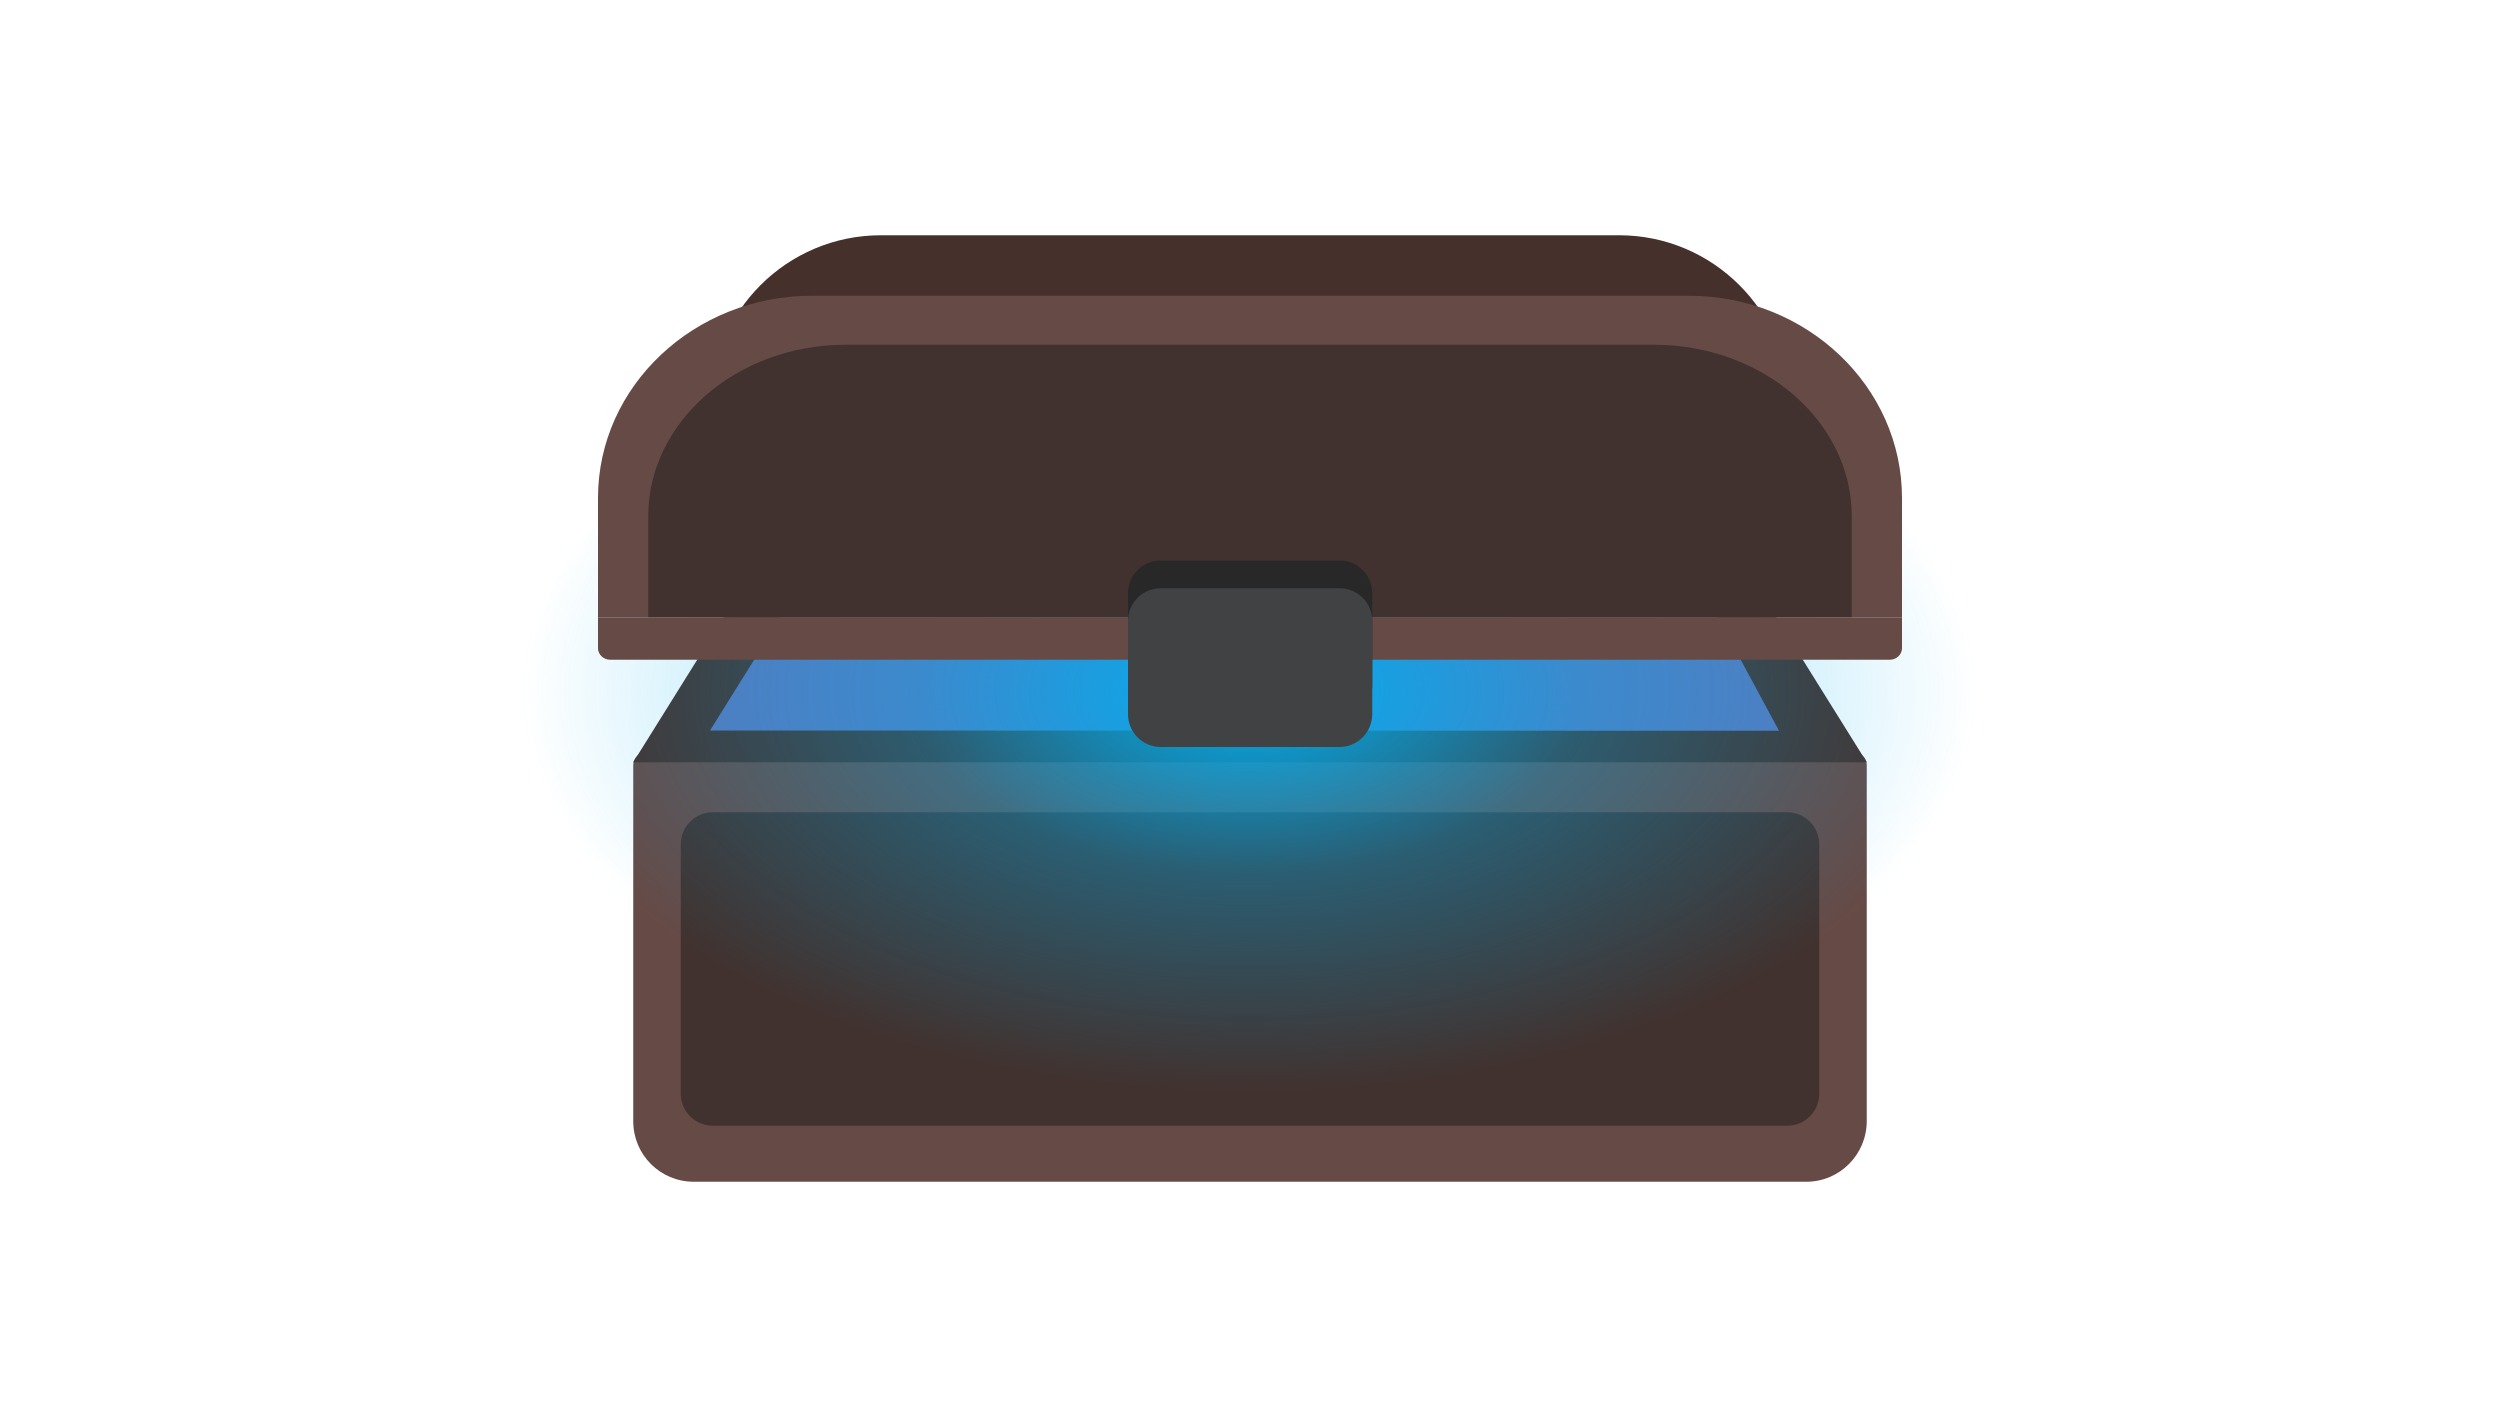 <?xml version="1.0" encoding="utf-8"?>
<!-- Generator: Adobe Illustrator 25.0.1, SVG Export Plug-In . SVG Version: 6.00 Build 0)  -->
<svg version="1.1" xmlns="http://www.w3.org/2000/svg" xmlns:xlink="http://www.w3.org/1999/xlink" x="0px" y="0px"
	 viewBox="0 0 100 56.64" enable-background="new 0 0 100 56.64" xml:space="preserve">
<g id="Layer_2" display="none">
	<rect display="inline" fill="#1B1C1B" width="100" height="56.64"/>
</g>
<g id="Layer_1">
	<g display="none">
		<path display="inline" fill="#45302B" d="M69.57,42.67H30.43c-0.49,0-0.88-0.39-0.88-0.88v-17.8c0-0.49,0.39-0.88,0.88-0.88h39.15
			c0.49,0,0.88,0.39,0.88,0.88v17.8C70.45,42.28,70.06,42.67,69.57,42.67z"/>
		<path display="inline" fill="#664A46" d="M72.25,47.3h-44.5c-1.34,0-2.42-1.08-2.42-2.42V30.63c0-0.28,0.22-0.5,0.5-0.5h48.34
			c0.28,0,0.5,0.22,0.5,0.5v14.24C74.67,46.21,73.59,47.3,72.25,47.3z"/>
		<path display="inline" fill="#41322F" d="M71.49,45.06H28.51c-0.7,0-1.28-0.57-1.28-1.28v-9.98c0-0.7,0.57-1.28,1.28-1.28h42.98
			c0.7,0,1.28,0.57,1.28,1.28v9.98C72.77,44.49,72.19,45.06,71.49,45.06z"/>
		<polygon display="inline" fill="#45302B" points="25.33,30.52 29.62,23.63 70.37,23.63 74.67,30.52 		"/>
		<polygon display="inline" fill="#191312" points="28.4,29.25 31.69,23.97 68.31,23.97 71.16,29.26 		"/>
		<g display="inline">
			<path fill="#41322F" d="M36.57,12.12h26.85c3.62,0,6.55,2.93,6.55,6.55v4.86c0,0.21-0.17,0.37-0.37,0.37H30.4
				c-0.21,0-0.37-0.17-0.37-0.37v-4.86C30.02,15.05,32.96,12.12,36.57,12.12z"/>
			<polygon fill="#41322F" points="27.23,18.92 31.7,14.58 68.49,14.58 72.77,18.92 27.23,18.92 			"/>
			<path fill="#664A46" d="M74.68,24.13v4.77H25.32v-4.77c0-4.47,3.63-8.09,8.09-8.09h33.16C71.05,16.04,74.68,19.67,74.68,24.13z"
				/>
			<path fill="#41322F" d="M72.77,24.86v4.04H27.23v-4.04c0-3.78,3.35-6.86,7.47-6.86h30.6C69.42,18.01,72.77,21.08,72.77,24.86z"/>
			<path fill="#664A46" d="M74.68,28.91v1.24c0,0.25-0.21,0.46-0.47,0.46H25.79c-0.26,0-0.47-0.21-0.47-0.46v-1.24H74.68z"/>
			<path fill="#282828" d="M53.58,32.98h-7.15c-0.72,0-1.31-0.58-1.31-1.31v-3.73c0-0.72,0.58-1.31,1.31-1.31h7.15
				c0.72,0,1.31,0.58,1.31,1.31v3.73C54.88,32.4,54.3,32.98,53.58,32.98z"/>
			<path fill="#404243" d="M53.58,34.1h-7.15c-0.72,0-1.31-0.58-1.31-1.31v-3.73c0-0.72,0.58-1.31,1.31-1.31h7.15
				c0.72,0,1.31,0.58,1.31,1.31v3.73C54.88,33.52,54.3,34.1,53.58,34.1z"/>
		</g>
	</g>
	<g display="none">
		<path display="inline" fill="#45302B" d="M69.57,42.64H30.43c-0.49,0-0.88-0.39-0.88-0.88v-17.8c0-0.49,0.39-0.88,0.88-0.88h39.15
			c0.49,0,0.88,0.39,0.88,0.88v17.8C70.46,42.25,70.06,42.64,69.57,42.64z"/>
		<path display="inline" fill="#664A46" d="M72.25,47.27h-44.5c-1.34,0-2.42-1.08-2.42-2.42V30.6c0-0.28,0.22-0.5,0.5-0.5h48.34
			c0.28,0,0.5,0.22,0.5,0.5v14.24C74.67,46.18,73.59,47.27,72.25,47.27z"/>
		<path display="inline" fill="#41322F" d="M71.49,45.03H28.51c-0.7,0-1.28-0.57-1.28-1.28v-9.98c0-0.7,0.57-1.28,1.28-1.28h42.98
			c0.7,0,1.28,0.57,1.28,1.28v9.98C72.77,44.46,72.19,45.03,71.49,45.03z"/>
		<polygon display="inline" fill="#45302B" points="25.33,30.49 29.63,23.6 70.37,23.6 74.67,30.49 		"/>
		<polygon display="inline" fill="#1D1817" points="28.4,29.22 31.69,23.95 68.31,23.95 71.16,29.23 		"/>
		<g display="inline">
			<path fill="#45302B" d="M35.24,9.41h29.52c3.76,0,6.81,3.05,6.81,6.81v4.59c0,0.21-0.17,0.39-0.39,0.39H28.82
				c-0.21,0-0.39-0.17-0.39-0.39v-4.59C28.43,12.45,31.48,9.41,35.24,9.41z"/>
			<path fill="#664A46" d="M76.08,19.92v4.77H23.92v-4.77c0-4.47,3.84-8.09,8.56-8.09h35.06C72.25,11.82,76.08,15.45,76.08,19.92z"
				/>
			<path fill="#41322F" d="M74.07,20.65v4.04H25.93v-4.04c0-3.78,3.54-6.86,7.89-6.86h32.34C70.53,13.79,74.07,16.87,74.07,20.65z"
				/>
			<path fill="#664A46" d="M76.08,24.69v1.24c0,0.25-0.22,0.46-0.49,0.46H24.41c-0.27,0-0.49-0.21-0.49-0.46v-1.24H76.08z"/>
			<path fill="#282828" d="M53.58,28.77h-7.15c-0.72,0-1.31-0.58-1.31-1.31v-3.73c0-0.72,0.58-1.31,1.31-1.31h7.15
				c0.72,0,1.31,0.58,1.31,1.31v3.73C54.88,28.18,54.3,28.77,53.58,28.77z"/>
			<path fill="#404243" d="M53.58,29.88h-7.15c-0.72,0-1.31-0.58-1.31-1.31v-3.73c0-0.72,0.58-1.31,1.31-1.31h7.15
				c0.72,0,1.31,0.58,1.31,1.31v3.73C54.88,29.3,54.3,29.88,53.58,29.88z"/>
		</g>
	</g>
	<g>
		<path fill="#45302B" d="M69.57,42.64H30.43c-0.49,0-0.88-0.39-0.88-0.88v-17.8c0-0.49,0.39-0.88,0.88-0.88h39.15
			c0.49,0,0.88,0.39,0.88,0.88v17.8C70.46,42.25,70.06,42.64,69.57,42.64z"/>
		<path fill="#664A46" d="M72.25,47.27h-44.5c-1.34,0-2.42-1.08-2.42-2.42V30.6c0-0.28,0.22-0.5,0.5-0.5h48.34
			c0.28,0,0.5,0.22,0.5,0.5v14.24C74.67,46.18,73.59,47.27,72.25,47.27z"/>
		<path fill="#41322F" d="M71.49,45.03H28.51c-0.7,0-1.28-0.57-1.28-1.28v-9.98c0-0.7,0.57-1.28,1.28-1.28h42.98
			c0.7,0,1.28,0.57,1.28,1.28v9.98C72.77,44.46,72.19,45.03,71.49,45.03z"/>
		<polygon fill="#45302B" points="25.33,30.49 29.63,23.6 70.37,23.6 74.67,30.49 		"/>
		<polygon fill="#5C76BA" points="28.4,29.22 31.69,23.95 68.31,23.95 71.16,29.23 		"/>
		
			<radialGradient id="SVGID_1_" cx="94.739" cy="53.945" r="26.584" gradientTransform="matrix(1.326 0 0 0.73 -75.656 -11.732)" gradientUnits="userSpaceOnUse">
			<stop  offset="0" style="stop-color:#00AEEF"/>
			<stop  offset="0.38" style="stop-color:#00AEEF;stop-opacity:0.349"/>
			<stop  offset="0.826" style="stop-color:#00AEEF;stop-opacity:0"/>
		</radialGradient>
		<polygon fill="url(#SVGID_1_)" points="1.58,44.96 9.03,10.24 91.98,10.24 98.42,45.03 		"/>
		<g>
			<path fill="#45302B" d="M35.24,9.41h29.52c3.76,0,6.81,3.05,6.81,6.81v4.59c0,0.21-0.17,0.39-0.39,0.39H28.82
				c-0.21,0-0.39-0.17-0.39-0.39v-4.59C28.43,12.45,31.48,9.41,35.24,9.41z"/>
			<path fill="#664A46" d="M76.08,19.92v4.77H23.92v-4.77c0-4.47,3.84-8.09,8.56-8.09h35.06C72.25,11.82,76.08,15.45,76.08,19.92z"
				/>
			<path fill="#41322F" d="M74.07,20.65v4.04H25.93v-4.04c0-3.78,3.54-6.86,7.89-6.86h32.34C70.53,13.79,74.07,16.87,74.07,20.65z"
				/>
			<path fill="#664A46" d="M76.08,24.69v1.24c0,0.25-0.22,0.46-0.49,0.46H24.41c-0.27,0-0.49-0.21-0.49-0.46v-1.24H76.08z"/>
			<path fill="#282828" d="M53.58,28.77h-7.15c-0.72,0-1.31-0.58-1.31-1.31v-3.73c0-0.72,0.58-1.31,1.31-1.31h7.15
				c0.72,0,1.31,0.58,1.31,1.31v3.73C54.88,28.18,54.3,28.77,53.58,28.77z"/>
			<path fill="#404243" d="M53.58,29.88h-7.15c-0.72,0-1.31-0.58-1.31-1.31v-3.73c0-0.72,0.58-1.31,1.31-1.31h7.15
				c0.72,0,1.31,0.58,1.31,1.31v3.73C54.88,29.3,54.3,29.88,53.58,29.88z"/>
		</g>
	</g>
	<g display="none">
		<path display="inline" fill="#45302B" d="M69.57,42.64H30.43c-0.49,0-0.88-0.39-0.88-0.88v-17.8c0-0.49,0.39-0.88,0.88-0.88h39.15
			c0.49,0,0.88,0.39,0.88,0.88v17.8C70.46,42.25,70.06,42.64,69.57,42.64z"/>
		<path display="inline" fill="#664A46" d="M72.25,47.27h-44.5c-1.34,0-2.42-1.08-2.42-2.42V30.6c0-0.28,0.22-0.5,0.5-0.5h48.34
			c0.28,0,0.5,0.22,0.5,0.5v14.24C74.67,46.18,73.59,47.27,72.25,47.27z"/>
		<path display="inline" fill="#41322F" d="M71.49,45.03H28.51c-0.7,0-1.28-0.57-1.28-1.28v-9.98c0-0.7,0.57-1.28,1.28-1.28h42.98
			c0.7,0,1.28,0.57,1.28,1.28v9.98C72.77,44.46,72.19,45.03,71.49,45.03z"/>
		<polygon display="inline" fill="#45302B" points="25.33,30.49 29.63,23.6 70.37,23.6 74.67,30.49 		"/>
		<polygon display="inline" fill="#B86FAE" points="28.4,29.22 31.69,23.95 68.31,23.95 71.16,29.23 		"/>
		
			<radialGradient id="SVGID_2_" cx="94.572" cy="53.945" r="26.584" gradientTransform="matrix(1.326 0 0 0.73 -75.656 -11.732)" gradientUnits="userSpaceOnUse">
			<stop  offset="0" style="stop-color:#7063AC"/>
			<stop  offset="0.421" style="stop-color:#7063AC;stop-opacity:0.284"/>
			<stop  offset="0.83" style="stop-color:#7063AC;stop-opacity:0"/>
		</radialGradient>
		<polygon display="inline" fill="url(#SVGID_2_)" points="1.35,44.96 8.81,10.24 91.75,10.24 98.2,45.03 		"/>
		<g display="inline">
			<path fill="#45302B" d="M35.24,9.41h29.52c3.76,0,6.81,3.05,6.81,6.81v4.59c0,0.21-0.17,0.39-0.39,0.39H28.82
				c-0.21,0-0.39-0.17-0.39-0.39v-4.59C28.43,12.45,31.48,9.41,35.24,9.41z"/>
			<path fill="#664A46" d="M76.08,19.92v4.77H23.92v-4.77c0-4.47,3.84-8.09,8.56-8.09h35.06C72.25,11.82,76.08,15.45,76.08,19.92z"
				/>
			<path fill="#41322F" d="M74.07,20.65v4.04H25.93v-4.04c0-3.78,3.54-6.86,7.89-6.86h32.34C70.53,13.79,74.07,16.87,74.07,20.65z"
				/>
			<path fill="#664A46" d="M76.08,24.69v1.24c0,0.25-0.22,0.46-0.49,0.46H24.41c-0.27,0-0.49-0.21-0.49-0.46v-1.24H76.08z"/>
			<path fill="#282828" d="M53.58,28.77h-7.15c-0.72,0-1.31-0.58-1.31-1.31v-3.73c0-0.72,0.58-1.31,1.31-1.31h7.15
				c0.72,0,1.31,0.58,1.31,1.31v3.73C54.88,28.18,54.3,28.77,53.58,28.77z"/>
			<path fill="#404243" d="M53.58,29.88h-7.15c-0.72,0-1.31-0.58-1.31-1.31v-3.73c0-0.72,0.58-1.31,1.31-1.31h7.15
				c0.72,0,1.31,0.58,1.31,1.31v3.73C54.88,29.3,54.3,29.88,53.58,29.88z"/>
		</g>
	</g>
	<g display="none">
		<path display="inline" fill="#45302B" d="M69.57,42.64H30.43c-0.49,0-0.88-0.39-0.88-0.88v-17.8c0-0.49,0.39-0.88,0.88-0.88h39.15
			c0.49,0,0.88,0.39,0.88,0.88v17.8C70.46,42.25,70.06,42.64,69.57,42.64z"/>
		<path display="inline" fill="#664A46" d="M72.25,47.27h-44.5c-1.34,0-2.42-1.08-2.42-2.42V30.6c0-0.28,0.22-0.5,0.5-0.5h48.34
			c0.28,0,0.5,0.22,0.5,0.5v14.24C74.67,46.18,73.59,47.27,72.25,47.27z"/>
		<path display="inline" fill="#41322F" d="M71.49,45.03H28.51c-0.7,0-1.28-0.57-1.28-1.28v-9.98c0-0.7,0.57-1.28,1.28-1.28h42.98
			c0.7,0,1.28,0.57,1.28,1.28v9.98C72.77,44.46,72.19,45.03,71.49,45.03z"/>
		<polygon display="inline" fill="#45302B" points="25.33,30.49 29.63,23.6 70.37,23.6 74.67,30.49 		"/>
		<polygon display="inline" fill="#B84C26" points="28.4,29.22 31.69,23.95 68.31,23.95 71.16,29.23 		"/>
		
			<radialGradient id="SVGID_3_" cx="94.572" cy="53.945" r="26.584" gradientTransform="matrix(1.326 0 0 0.73 -75.656 -11.732)" gradientUnits="userSpaceOnUse">
			<stop  offset="0" style="stop-color:#E8D224"/>
			<stop  offset="0.197" style="stop-color:#E8D224;stop-opacity:0.504"/>
			<stop  offset="0.24" style="stop-color:#E8D224;stop-opacity:0.469"/>
			<stop  offset="0.817" style="stop-color:#E8D224;stop-opacity:0"/>
		</radialGradient>
		<polygon display="inline" fill="url(#SVGID_3_)" points="1.35,44.96 8.81,10.24 91.75,10.24 98.2,45.03 		"/>
		<g display="inline">
			<path fill="#45302B" d="M35.24,9.41h29.52c3.76,0,6.81,3.05,6.81,6.81v4.59c0,0.21-0.17,0.39-0.39,0.39H28.82
				c-0.21,0-0.39-0.17-0.39-0.39v-4.59C28.43,12.45,31.48,9.41,35.24,9.41z"/>
			<path fill="#664A46" d="M76.08,19.92v4.77H23.92v-4.77c0-4.47,3.84-8.09,8.56-8.09h35.06C72.25,11.82,76.08,15.45,76.08,19.92z"
				/>
			<path fill="#41322F" d="M74.07,20.65v4.04H25.93v-4.04c0-3.78,3.54-6.86,7.89-6.86h32.34C70.53,13.79,74.07,16.87,74.07,20.65z"
				/>
			<path fill="#664A46" d="M76.08,24.69v1.24c0,0.25-0.22,0.46-0.49,0.46H24.41c-0.27,0-0.49-0.21-0.49-0.46v-1.24H76.08z"/>
			<path fill="#282828" d="M53.58,28.77h-7.15c-0.72,0-1.31-0.58-1.31-1.31v-3.73c0-0.72,0.58-1.31,1.31-1.31h7.15
				c0.72,0,1.31,0.58,1.31,1.31v3.73C54.88,28.18,54.3,28.77,53.58,28.77z"/>
			<path fill="#404243" d="M53.58,29.88h-7.15c-0.72,0-1.31-0.58-1.31-1.31v-3.73c0-0.72,0.58-1.31,1.31-1.31h7.15
				c0.72,0,1.31,0.58,1.31,1.31v3.73C54.88,29.3,54.3,29.88,53.58,29.88z"/>
		</g>
	</g>
</g>
</svg>
